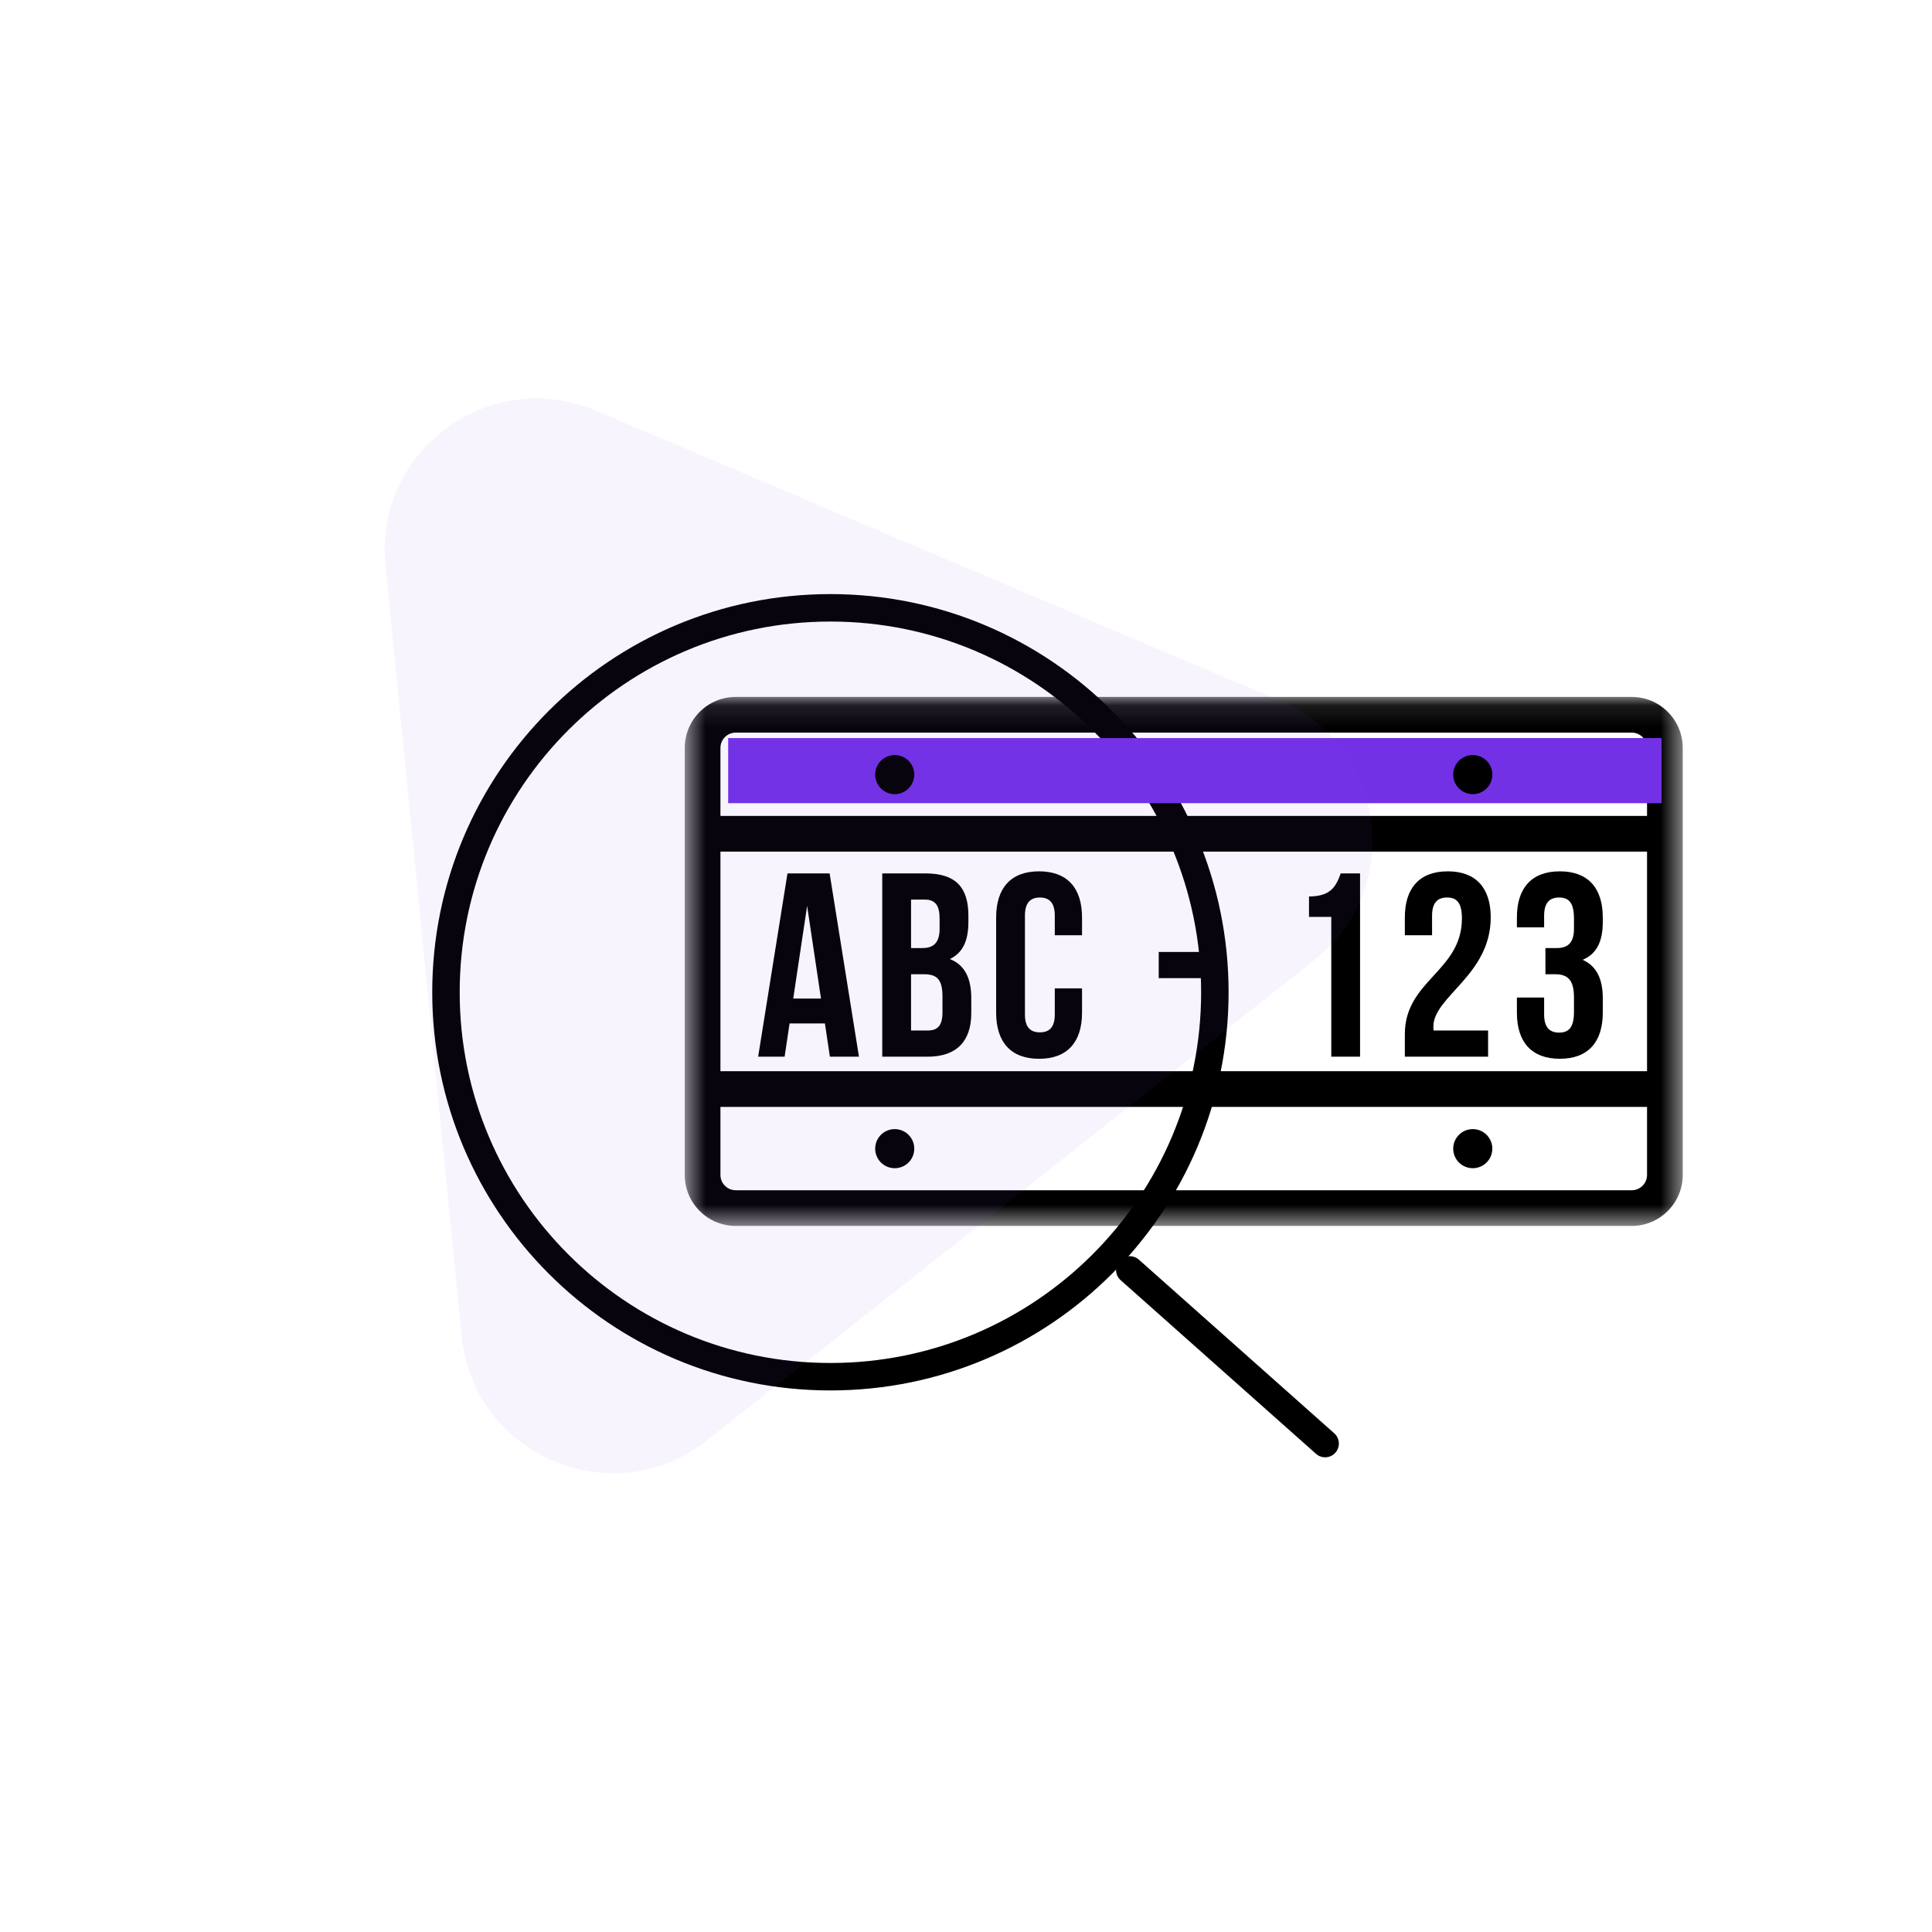 <svg width="89" height="89" viewBox="0 0 89 89" fill="none" xmlns="http://www.w3.org/2000/svg">
<path fill-rule="evenodd" clip-rule="evenodd" d="M38.254 63.42C48.035 63.42 55.964 55.491 55.964 45.71C55.964 35.929 48.035 28 38.254 28C28.473 28 20.544 35.929 20.544 45.71C20.544 55.491 28.473 63.42 38.254 63.42Z" stroke="black" stroke-width="1.265"/>
<path d="M52.044 58.5L61.044 66.5" stroke="black" stroke-width="1.265" stroke-linecap="round"/>
<mask id="mask0_627_4438" style="mask-type:alpha" maskUnits="userSpaceOnUse" x="31" y="32" width="47" height="25">
<path fill-rule="evenodd" clip-rule="evenodd" d="M31.544 32.105H77.517V56.474H31.544V32.105Z" fill="white"/>
</mask>
<g mask="url(#mask0_627_4438)">
<path fill-rule="evenodd" clip-rule="evenodd" d="M75.873 37.587H33.188V34.453C33.188 34.065 33.504 33.749 33.892 33.749H75.169C75.557 33.749 75.873 34.065 75.873 34.453V37.587ZM33.188 49.347H75.873V39.232H33.188V49.347ZM75.873 54.126C75.873 54.514 75.557 54.83 75.169 54.83H33.892C33.504 54.83 33.188 54.514 33.188 54.126V50.992H75.873V54.126ZM75.169 32.105H33.892C32.597 32.105 31.544 33.158 31.544 34.453V54.126C31.544 55.421 32.597 56.474 33.892 56.474H75.169C76.464 56.474 77.517 55.421 77.517 54.126V34.453C77.517 33.158 76.464 32.105 75.169 32.105Z" fill="black"/>
</g>
<path fill-rule="evenodd" clip-rule="evenodd" d="M36.541 46.001L37.181 41.731L37.82 46.001H36.541ZM38.218 40.235H36.276L34.925 48.678H36.144L36.373 47.147H38.001L38.23 48.678H39.569L38.218 40.235Z" fill="black"/>
<rect x="33.544" y="34" width="43" height="3" fill="#7231E5"/>
<path fill-rule="evenodd" clip-rule="evenodd" d="M43.416 46.64C43.416 47.267 43.175 47.472 42.729 47.472H41.969V44.879H42.56C43.163 44.879 43.416 45.12 43.416 45.904V46.64H43.416ZM41.969 41.441H42.608C43.079 41.441 43.284 41.707 43.284 42.31V42.78C43.284 43.456 42.982 43.673 42.488 43.673H41.969V41.441ZM43.754 44.179C44.345 43.902 44.61 43.347 44.61 42.478V42.177C44.61 40.874 44.019 40.235 42.644 40.235H40.642V48.678H42.729C44.055 48.678 44.743 47.978 44.743 46.676V45.988C44.743 45.096 44.466 44.456 43.754 44.179Z" fill="black"/>
<path fill-rule="evenodd" clip-rule="evenodd" d="M49.845 43.082V42.262C49.845 40.911 49.169 40.139 47.867 40.139C46.564 40.139 45.889 40.911 45.889 42.262V46.652C45.889 48.003 46.564 48.775 47.867 48.775C49.169 48.775 49.845 48.003 49.845 46.652V45.53H48.59V46.736C48.59 47.339 48.325 47.556 47.903 47.556C47.481 47.556 47.215 47.339 47.215 46.736V42.177C47.215 41.574 47.481 41.345 47.903 41.345C48.325 41.345 48.59 41.574 48.59 42.177V43.082H49.845Z" fill="black"/>
<mask id="mask1_627_4438" style="mask-type:alpha" maskUnits="userSpaceOnUse" x="31" y="32" width="47" height="25">
<path fill-rule="evenodd" clip-rule="evenodd" d="M31.544 56.37H77.517V32H31.544V56.37Z" fill="white"/>
</mask>
<g mask="url(#mask1_627_4438)">
<path fill-rule="evenodd" clip-rule="evenodd" d="M53.378 45.059H55.791V43.853H53.378V45.059Z" fill="black"/>
<path fill-rule="evenodd" clip-rule="evenodd" d="M61.761 40.235C61.556 40.802 61.327 41.297 60.301 41.297V42.237H61.327V48.678H62.653V40.235H61.761Z" fill="black"/>
<path fill-rule="evenodd" clip-rule="evenodd" d="M66.042 47.472C66.03 47.412 66.03 47.351 66.03 47.291C66.03 45.904 68.672 44.915 68.672 42.261C68.672 40.911 67.996 40.139 66.694 40.139C65.391 40.139 64.716 40.911 64.716 42.261V43.082H65.97V42.177C65.97 41.574 66.235 41.345 66.658 41.345C67.08 41.345 67.345 41.55 67.345 42.31C67.345 44.746 64.716 45.156 64.716 47.641V48.678H68.551V47.472H68.551H66.042Z" fill="black"/>
<path fill-rule="evenodd" clip-rule="evenodd" d="M73.834 42.479V42.262C73.834 40.911 73.158 40.139 71.856 40.139C70.553 40.139 69.878 40.911 69.878 42.262V42.72H71.132V42.177C71.132 41.574 71.397 41.345 71.82 41.345C72.242 41.345 72.507 41.55 72.507 42.31V42.78C72.507 43.456 72.205 43.673 71.711 43.673H71.192V44.879H71.639C72.242 44.879 72.507 45.168 72.507 45.952V46.615C72.507 47.363 72.242 47.568 71.82 47.568C71.397 47.568 71.132 47.339 71.132 46.736V45.952H69.878V46.652C69.878 48.003 70.553 48.774 71.856 48.774C73.158 48.774 73.834 48.002 73.834 46.652V45.988C73.834 45.132 73.568 44.505 72.905 44.215C73.544 43.95 73.834 43.383 73.834 42.479Z" fill="black"/>
<path fill-rule="evenodd" clip-rule="evenodd" d="M41.217 34.782C41.714 34.782 42.117 35.185 42.117 35.683C42.117 36.18 41.714 36.584 41.217 36.584C40.719 36.584 40.316 36.18 40.316 35.683C40.316 35.185 40.719 34.782 41.217 34.782Z" fill="black"/>
<path fill-rule="evenodd" clip-rule="evenodd" d="M41.217 52.014C41.714 52.014 42.117 52.417 42.117 52.915C42.117 53.412 41.714 53.815 41.217 53.815C40.719 53.815 40.316 53.412 40.316 52.915C40.316 52.417 40.719 52.014 41.217 52.014Z" fill="black"/>
<path fill-rule="evenodd" clip-rule="evenodd" d="M67.845 34.782C68.343 34.782 68.746 35.185 68.746 35.683C68.746 36.18 68.343 36.584 67.845 36.584C67.347 36.584 66.944 36.18 66.944 35.683C66.944 35.185 67.347 34.782 67.845 34.782Z" fill="black"/>
<path fill-rule="evenodd" clip-rule="evenodd" d="M67.845 52.014C68.343 52.014 68.746 52.417 68.746 52.915C68.746 53.412 68.343 53.815 67.845 53.815C67.347 53.815 66.944 53.412 66.944 52.915C66.944 52.417 67.347 52.014 67.845 52.014Z" fill="black"/>
</g>
<path opacity="0.06" fill-rule="evenodd" clip-rule="evenodd" d="M32.573 66.35C28.231 69.784 21.81 67.058 21.265 61.549L17.754 26.051C17.231 20.762 22.561 16.842 27.454 18.917L58.956 32.281C63.851 34.357 64.735 40.917 60.564 44.215L32.573 66.35Z" fill="#934AEF"/>
</svg>
